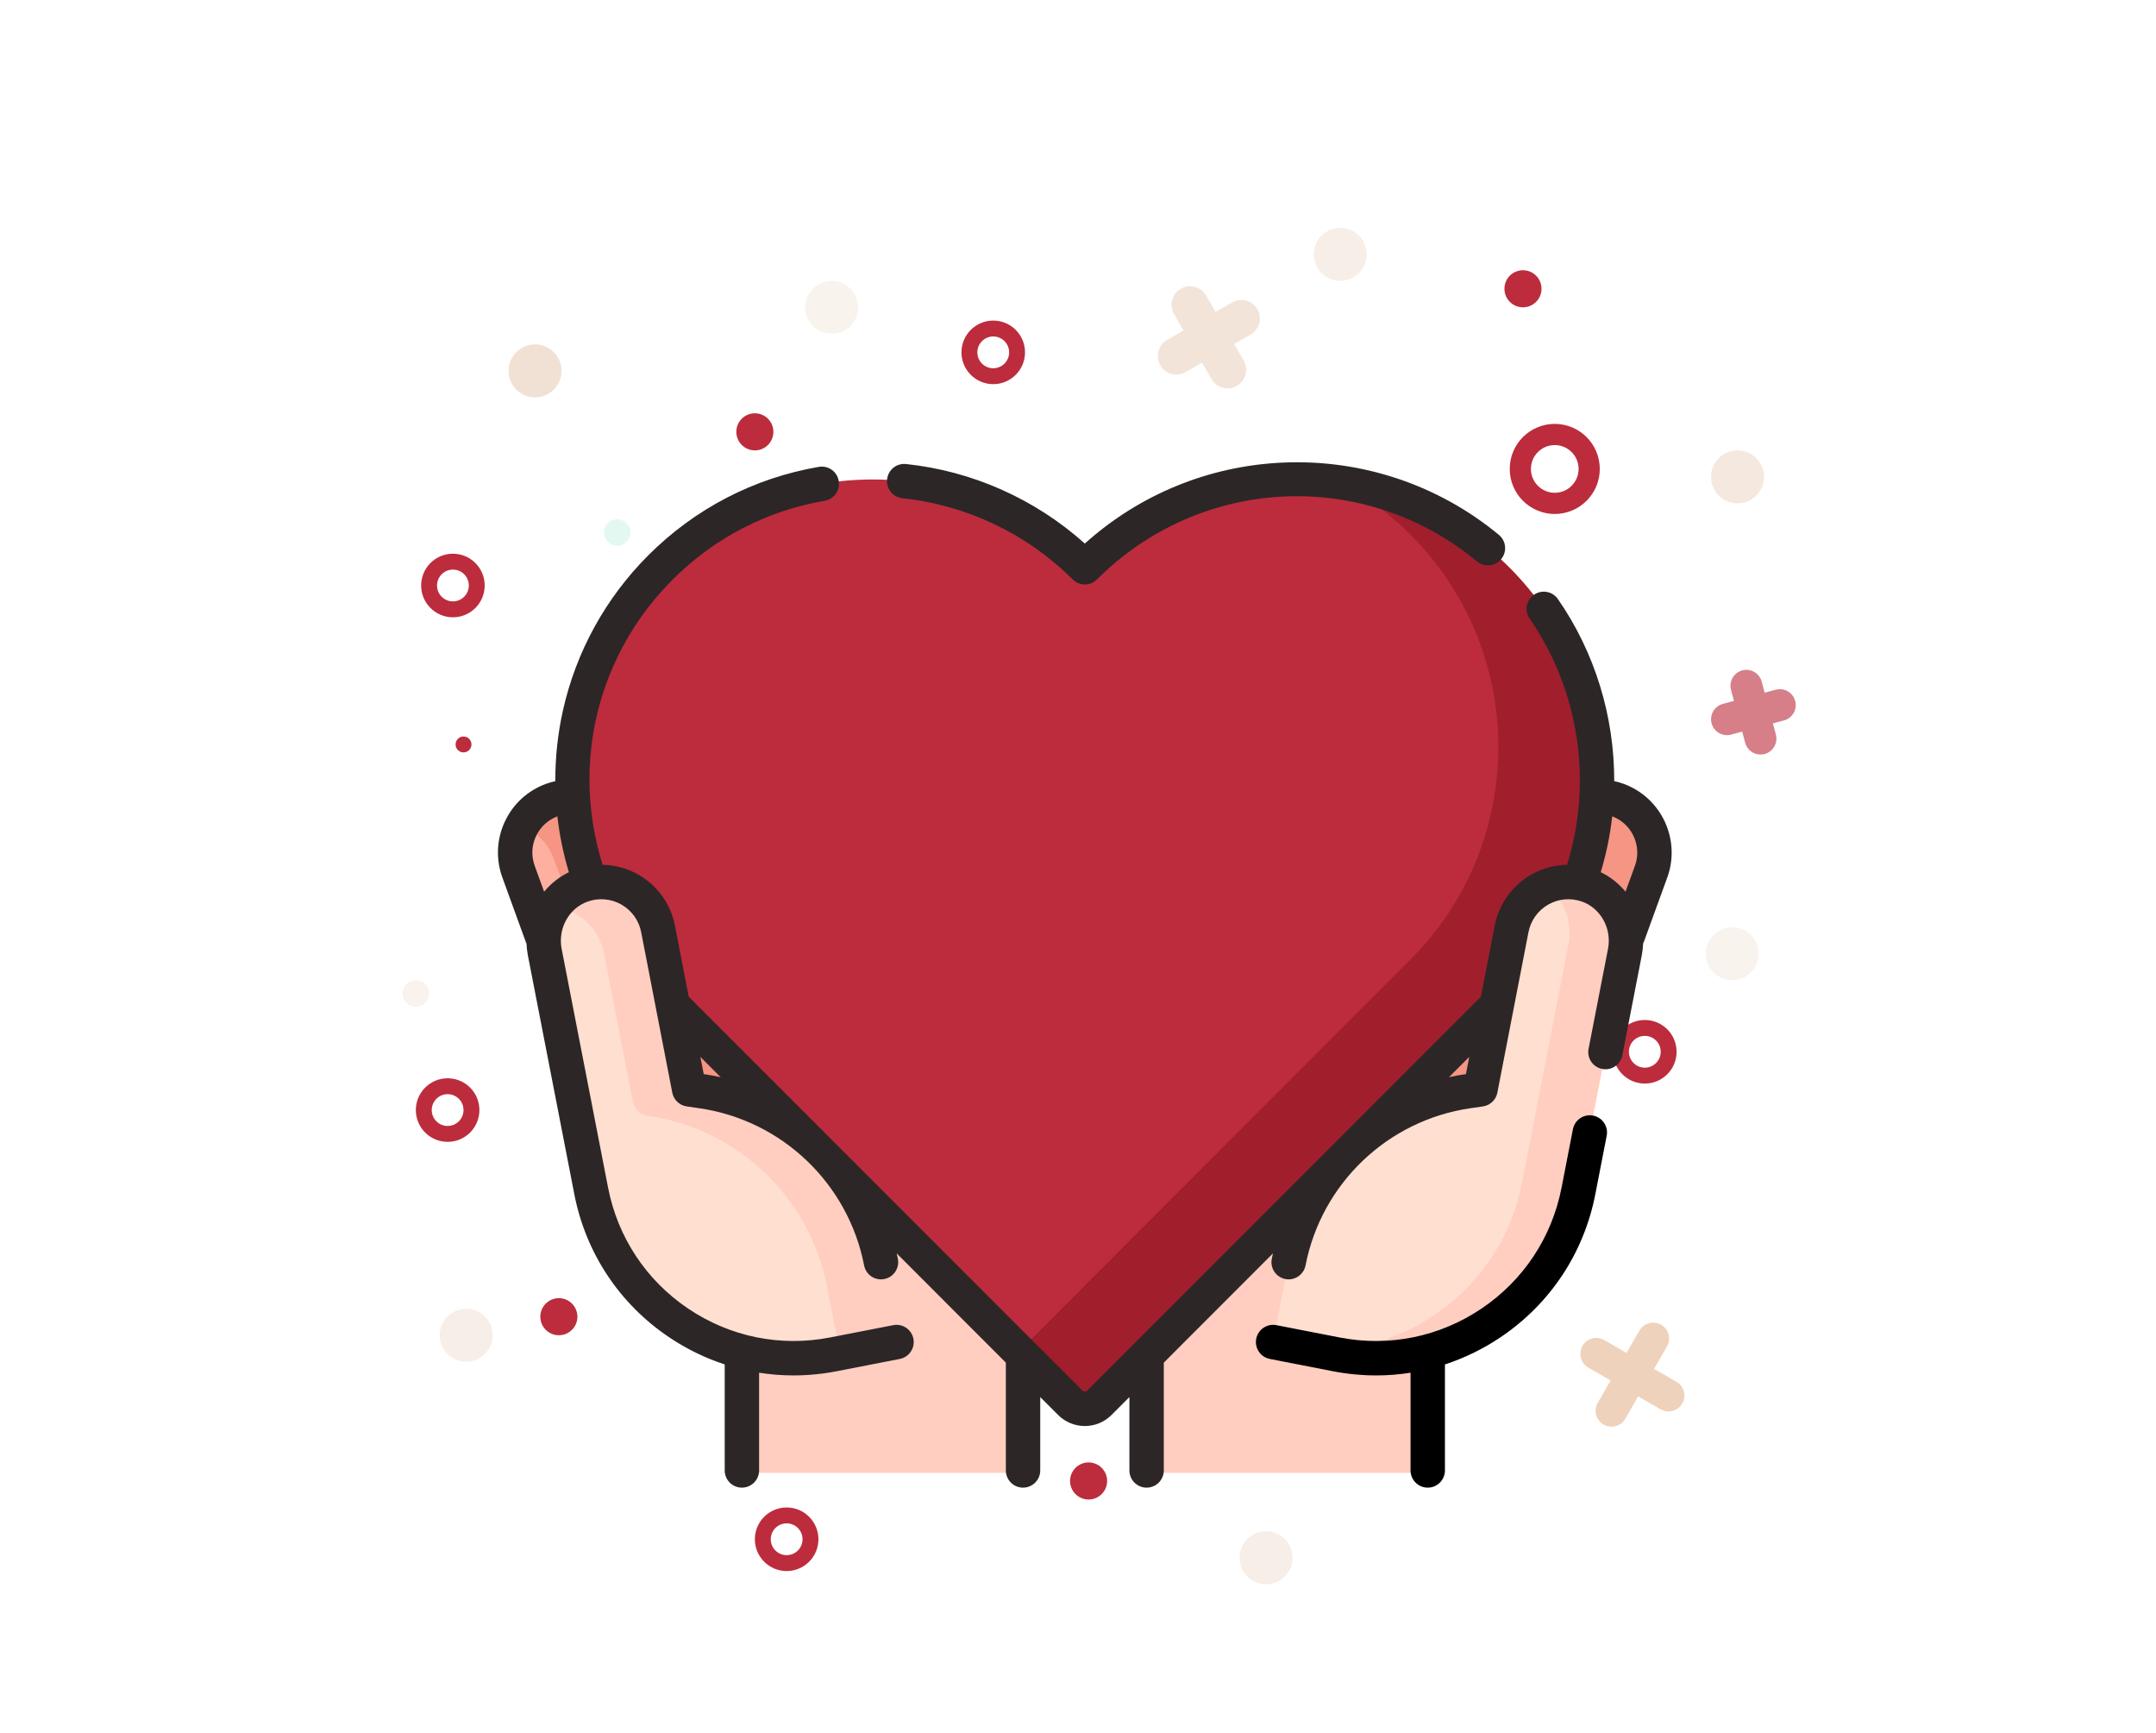 <svg width="407" height="327" viewBox="0 0 407 327" fill="none" xmlns="http://www.w3.org/2000/svg">
<circle opacity="0.162" cx="327" cy="180" r="5" fill="#DBB497"/>
<circle opacity="0.162" cx="157" cy="58" r="5" fill="#DBB497"/>
<circle opacity="0.17" cx="78.5" cy="187.5" r="2.5" fill="#DBB497"/>
<circle opacity="0.301" cx="328" cy="90" r="5" fill="#DBB497"/>
<circle opacity="0.405" cx="101" cy="70" r="5" fill="#DBB497"/>
<circle opacity="0.15" cx="116.5" cy="100.5" r="2.5" fill="#48D2A0"/>
<g opacity="0.364">
<path d="M231.738 69.791L224.654 57.521" stroke="#DBB497" stroke-width="7" stroke-linecap="round"/>
<path d="M222.062 67.198L234.331 60.114" stroke="#DBB497" stroke-width="7" stroke-linecap="round"/>
</g>
<path d="M301.331 255.502L314.969 263.376" stroke="#EFD2BC" stroke-width="6" stroke-linecap="round"/>
<path d="M312.086 252.62L304.212 266.258" stroke="#EFD2BC" stroke-width="6" stroke-linecap="round"/>
<circle opacity="0.224" cx="88" cy="252" r="5" fill="#DBB497"/>
<circle opacity="0.224" cx="253" cy="48" r="5" fill="#DBB497"/>
<circle opacity="0.135" cx="241.5" cy="265.5" r="2.5" fill="#48D2A0"/>
<g opacity="0.609">
<path d="M326.005 135.742L335.991 133.066" stroke="#BC2C3D" stroke-width="6" stroke-linecap="round"/>
<path d="M329.668 129.415L332.344 139.401" stroke="#BC2C3D" stroke-width="6" stroke-linecap="round"/>
</g>
<circle cx="187.5" cy="66.5" r="4.5" stroke="#BC2C3D" stroke-width="3"/>
<circle cx="85.5" cy="110.5" r="4.5" stroke="#BC2C3D" stroke-width="3"/>
<circle cx="293.5" cy="88.5" r="6.5" stroke="#BC2C3D" stroke-width="4"/>
<circle cx="287.5" cy="54.5" r="3.5" fill="#BC2C3D"/>
<circle cx="142.5" cy="81.5" r="3.5" fill="#BC2C3D"/>
<circle cx="84.5" cy="209.5" r="4.5" stroke="#BC2C3D" stroke-width="3"/>
<circle cx="105.5" cy="248.5" r="3.5" fill="#BC2C3D"/>
<circle opacity="0.224" cx="239" cy="294" r="5" fill="#DBB497"/>
<circle cx="148.5" cy="290.5" r="4.5" stroke="#BC2C3D" stroke-width="3"/>
<circle cx="205.5" cy="279.5" r="3.5" fill="#BC2C3D"/>
<circle cx="87.5" cy="140.5" r="1.5" fill="#BC2C3D"/>
<circle cx="310.5" cy="198.5" r="4.5" stroke="#BC2C3D" stroke-width="3"/>
<circle cx="267.5" cy="142.5" r="3.5" fill="#BC2C3D"/>
<path d="M121 186H288V211H121V186Z" fill="#F69583"/>
<path d="M140.183 219.083H193.326V277.975H140.183V219.083Z" fill="#FFCEC0"/>
<path d="M216.683 219.083H269.826V277.975H216.683V219.083Z" fill="#FFCEC0"/>
<path d="M130.028 191.153L117.712 157.289C115.719 151.812 109.667 148.988 104.193 150.981C98.719 152.975 95.897 159.032 97.889 164.509L110.206 198.372L130.028 191.153Z" fill="#FDB0A0"/>
<path d="M117.712 157.291L130.028 191.153L116.857 195.951L104.541 162.088C103.469 159.141 101.22 156.96 98.522 155.889C99.703 153.691 101.667 151.903 104.193 150.983C109.668 148.989 115.719 151.812 117.712 157.291Z" fill="#F69583"/>
<path d="M299.37 198.372L311.687 164.509C313.679 159.032 310.857 152.975 305.383 150.981C299.909 148.988 293.857 151.812 291.864 157.289L279.547 191.153L299.37 198.372Z" fill="#FDB0A0"/>
<path d="M311.687 164.511L299.371 198.373L289.46 194.763L301.776 160.901C303.112 157.228 302.283 153.296 299.944 150.508C301.71 150.193 303.578 150.326 305.383 150.983C310.855 152.975 313.68 159.031 311.687 164.511Z" fill="#F69583"/>
<path d="M284.954 187.272C307.04 165.115 307.025 129.238 284.904 107.103C262.784 84.967 226.93 84.952 204.788 107.054C182.646 84.952 146.792 84.967 124.671 107.103C102.551 129.238 102.535 165.115 124.622 187.272L202.036 264.74C203.555 266.26 206.02 266.26 207.54 264.74L284.954 187.272Z" fill="#BC2C3D"/>
<path d="M284.955 187.27L207.542 264.74C206.022 266.261 203.554 266.261 202.034 264.74L192.358 255.052L266.304 181.057C288.389 158.901 288.372 123.023 266.252 100.889C262.282 96.916 257.865 93.653 253.167 91.106C264.784 92.826 275.967 98.159 284.904 107.101C307.024 129.24 307.041 165.114 284.955 187.27Z" fill="#A11E2D"/>
<path d="M130.097 205.597L124.224 175.308C122.957 168.75 116.15 164.846 109.842 167.094C104.714 168.922 101.798 174.352 102.838 179.698L108.846 210.583L111.602 224.754C115.717 245.908 136.191 259.719 157.331 255.601L169.243 253.281L166.31 238.204C163.03 221.345 149.457 208.404 132.47 205.941L130.097 205.597Z" fill="#FFDFD0"/>
<path d="M169.244 253.279L158.56 255.361L156.126 242.839C152.845 225.981 139.271 213.039 122.284 210.578C120.863 210.372 119.729 209.288 119.455 207.878L114.037 179.943C113.104 175.097 109.137 171.699 104.586 171.164C105.836 169.338 107.632 167.882 109.84 167.096C116.15 164.846 122.958 168.75 124.224 175.307L130.099 205.597L132.471 205.942C149.458 208.402 163.032 221.344 166.309 238.203L169.244 253.279Z" fill="#FFCEC0"/>
<path d="M279.479 205.597L285.351 175.308C286.619 168.75 293.426 164.846 299.734 167.094C304.862 168.922 307.778 174.352 306.738 179.698L300.73 210.583L297.973 224.754C293.858 245.908 273.385 259.719 252.245 255.601L240.333 253.281L243.266 238.204C246.546 221.345 260.119 208.404 277.106 205.941L279.479 205.597Z" fill="#FFDFD0"/>
<path d="M306.737 179.696L300.731 210.583L297.973 224.755C293.858 245.908 273.385 259.717 252.246 255.6L248.168 254.806C266.828 255.246 283.638 242.193 287.326 223.241L290.08 209.069L296.091 178.187C296.908 173.987 295.281 169.734 292.062 167.224C294.417 166.29 297.122 166.163 299.737 167.097C304.863 168.922 307.777 174.353 306.737 179.696Z" fill="#FFCEC0"/>
<path fill-rule="evenodd" clip-rule="evenodd" d="M279.565 188.102L205.244 262.443C205.088 262.6 204.91 262.633 204.788 262.633C204.665 262.633 204.487 262.6 204.33 262.443L130.011 188.102L127.411 174.692C126.627 170.632 124.118 167.127 120.529 165.077C118.439 163.882 116.11 163.26 113.76 163.218C107.775 144.119 112.773 123.602 126.966 109.4C134.83 101.531 144.759 96.382 155.681 94.51C157.448 94.207 158.635 92.529 158.332 90.761C158.029 88.993 156.353 87.805 154.585 88.108C142.332 90.208 131.194 95.983 122.376 104.807C114.32 112.869 108.752 122.985 106.274 134.061C105.289 138.469 104.814 142.951 104.829 147.423C104.238 147.554 103.654 147.721 103.083 147.93C99.621 149.191 96.856 151.725 95.299 155.066C93.742 158.407 93.579 162.155 94.839 165.62L99.304 177.898C99.321 177.944 99.342 177.987 99.363 178.03C99.376 178.055 99.388 178.08 99.399 178.106C99.427 178.841 99.508 179.58 99.652 180.319L108.416 225.375C110.572 236.458 116.912 246.037 126.267 252.348C129.574 254.579 133.119 256.3 136.807 257.506V277.512C136.807 279.305 138.261 280.76 140.053 280.76C141.846 280.76 143.299 279.305 143.299 277.512V259.071C145.439 259.407 147.608 259.581 149.791 259.581C152.5 259.581 155.231 259.319 157.95 258.789L169.862 256.469C171.621 256.126 172.77 254.421 172.428 252.66C172.086 250.9 170.382 249.75 168.622 250.093L156.71 252.413C147.337 254.24 137.814 252.303 129.896 246.962C121.978 241.62 116.612 233.513 114.788 224.134L106.024 179.078C105.28 175.253 107.389 171.416 110.93 170.154C113.042 169.401 115.367 169.607 117.31 170.717C119.254 171.828 120.613 173.726 121.038 175.927L126.911 206.216C127.174 207.573 128.265 208.614 129.632 208.812L132.005 209.156C147.606 211.418 160.112 223.34 163.125 238.825C163.467 240.586 165.172 241.735 166.931 241.392C168.69 241.049 169.839 239.344 169.496 237.584C169.445 237.321 169.387 237.06 169.329 236.8L169.329 236.798C169.311 236.715 169.292 236.631 169.274 236.548L189.88 257.168V277.512C189.88 279.305 191.333 280.76 193.125 280.76C194.918 280.76 196.371 279.305 196.371 277.512V263.664L199.741 267.036C201.089 268.386 202.881 269.129 204.788 269.129C206.695 269.129 208.488 268.386 209.836 267.036L213.205 263.664V277.512C213.205 279.305 214.658 280.76 216.451 280.76C218.244 280.76 219.697 279.305 219.697 277.512V257.169L240.303 236.548L240.274 236.678L240.247 236.798C240.189 237.059 240.131 237.32 240.08 237.584C239.737 239.344 240.886 241.049 242.645 241.392C242.855 241.433 243.064 241.453 243.269 241.453C244.791 241.453 246.149 240.376 246.451 238.825C249.464 223.341 261.97 211.418 277.571 209.156L279.944 208.812C281.31 208.614 282.402 207.573 282.665 206.217L288.538 175.925C288.963 173.727 290.322 171.829 292.265 170.718C294.209 169.607 296.535 169.402 298.645 170.154C302.187 171.417 304.296 175.253 303.552 179.078L299.884 197.932C299.541 199.692 300.69 201.397 302.449 201.74C304.214 202.084 305.913 200.933 306.256 199.173L309.924 180.319C310.07 179.565 310.152 178.81 310.178 178.06C310.239 177.941 310.299 177.82 310.346 177.691L314.737 165.62C317.338 158.469 313.64 150.533 306.493 147.93C305.915 147.719 305.325 147.548 304.726 147.417C304.751 135.257 301.119 123.183 294.095 113.06C293.073 111.586 291.05 111.221 289.578 112.244C288.105 113.267 287.74 115.291 288.762 116.764C298.097 130.218 300.714 147.539 295.817 163.218C293.467 163.26 291.137 163.883 289.047 165.077C285.457 167.128 282.949 170.632 282.165 174.69L279.565 188.102ZM102.718 168.289L100.939 163.398C100.272 161.564 100.358 159.58 101.183 157.812C101.994 156.071 103.426 154.747 105.217 154.07C105.625 157.63 106.348 161.157 107.391 164.609C105.56 165.494 103.98 166.762 102.718 168.289ZM132.214 199.462L132.844 202.714L132.935 202.727C133.986 202.879 135.023 203.073 136.048 203.299L132.214 199.462ZM276.64 202.727C275.59 202.879 274.553 203.073 273.528 203.299L277.362 199.462L276.731 202.714L276.64 202.727ZM304.349 154.065C303.948 157.617 303.226 161.146 302.181 164.606C304.013 165.492 305.595 166.76 306.858 168.289L308.637 163.398C310.004 159.639 308.081 155.472 304.349 154.065Z" fill="#2C2627"/>
<path d="M170.35 94.033C182.452 95.301 193.868 100.742 202.496 109.354C203.129 109.986 203.958 110.302 204.788 110.302C205.618 110.302 206.447 109.986 207.08 109.354C226.673 89.795 257.513 88.332 278.817 105.951C280.198 107.094 282.244 106.9 283.387 105.517C284.529 104.135 284.334 102.088 282.953 100.945C271.523 91.491 257.038 86.647 242.167 87.302C228.253 87.915 215.097 93.315 204.787 102.585C195.425 94.184 183.553 88.885 171.026 87.573C169.244 87.39 167.647 88.681 167.46 90.465C167.273 92.249 168.567 93.847 170.35 94.033Z" fill="#2C2627"/>
<path d="M300.738 210.543C298.977 210.199 297.275 211.35 296.932 213.11L294.787 224.134C292.963 233.514 287.597 241.621 279.679 246.962C271.762 252.303 262.241 254.24 252.865 252.414L240.953 250.093C239.194 249.751 237.489 250.901 237.147 252.661C236.804 254.422 237.953 256.126 239.713 256.469L251.625 258.79C254.344 259.319 257.074 259.581 259.784 259.581C261.967 259.581 264.136 259.407 266.277 259.071V277.512C266.277 279.306 267.729 280.76 269.522 280.76C271.315 280.76 272.768 279.306 272.768 277.512V257.507C276.456 256.3 280.001 254.579 283.308 252.349C292.664 246.038 299.003 236.458 301.159 225.376L303.304 214.352C303.646 212.59 302.497 210.886 300.738 210.543Z" fill="black"/>
</svg>
